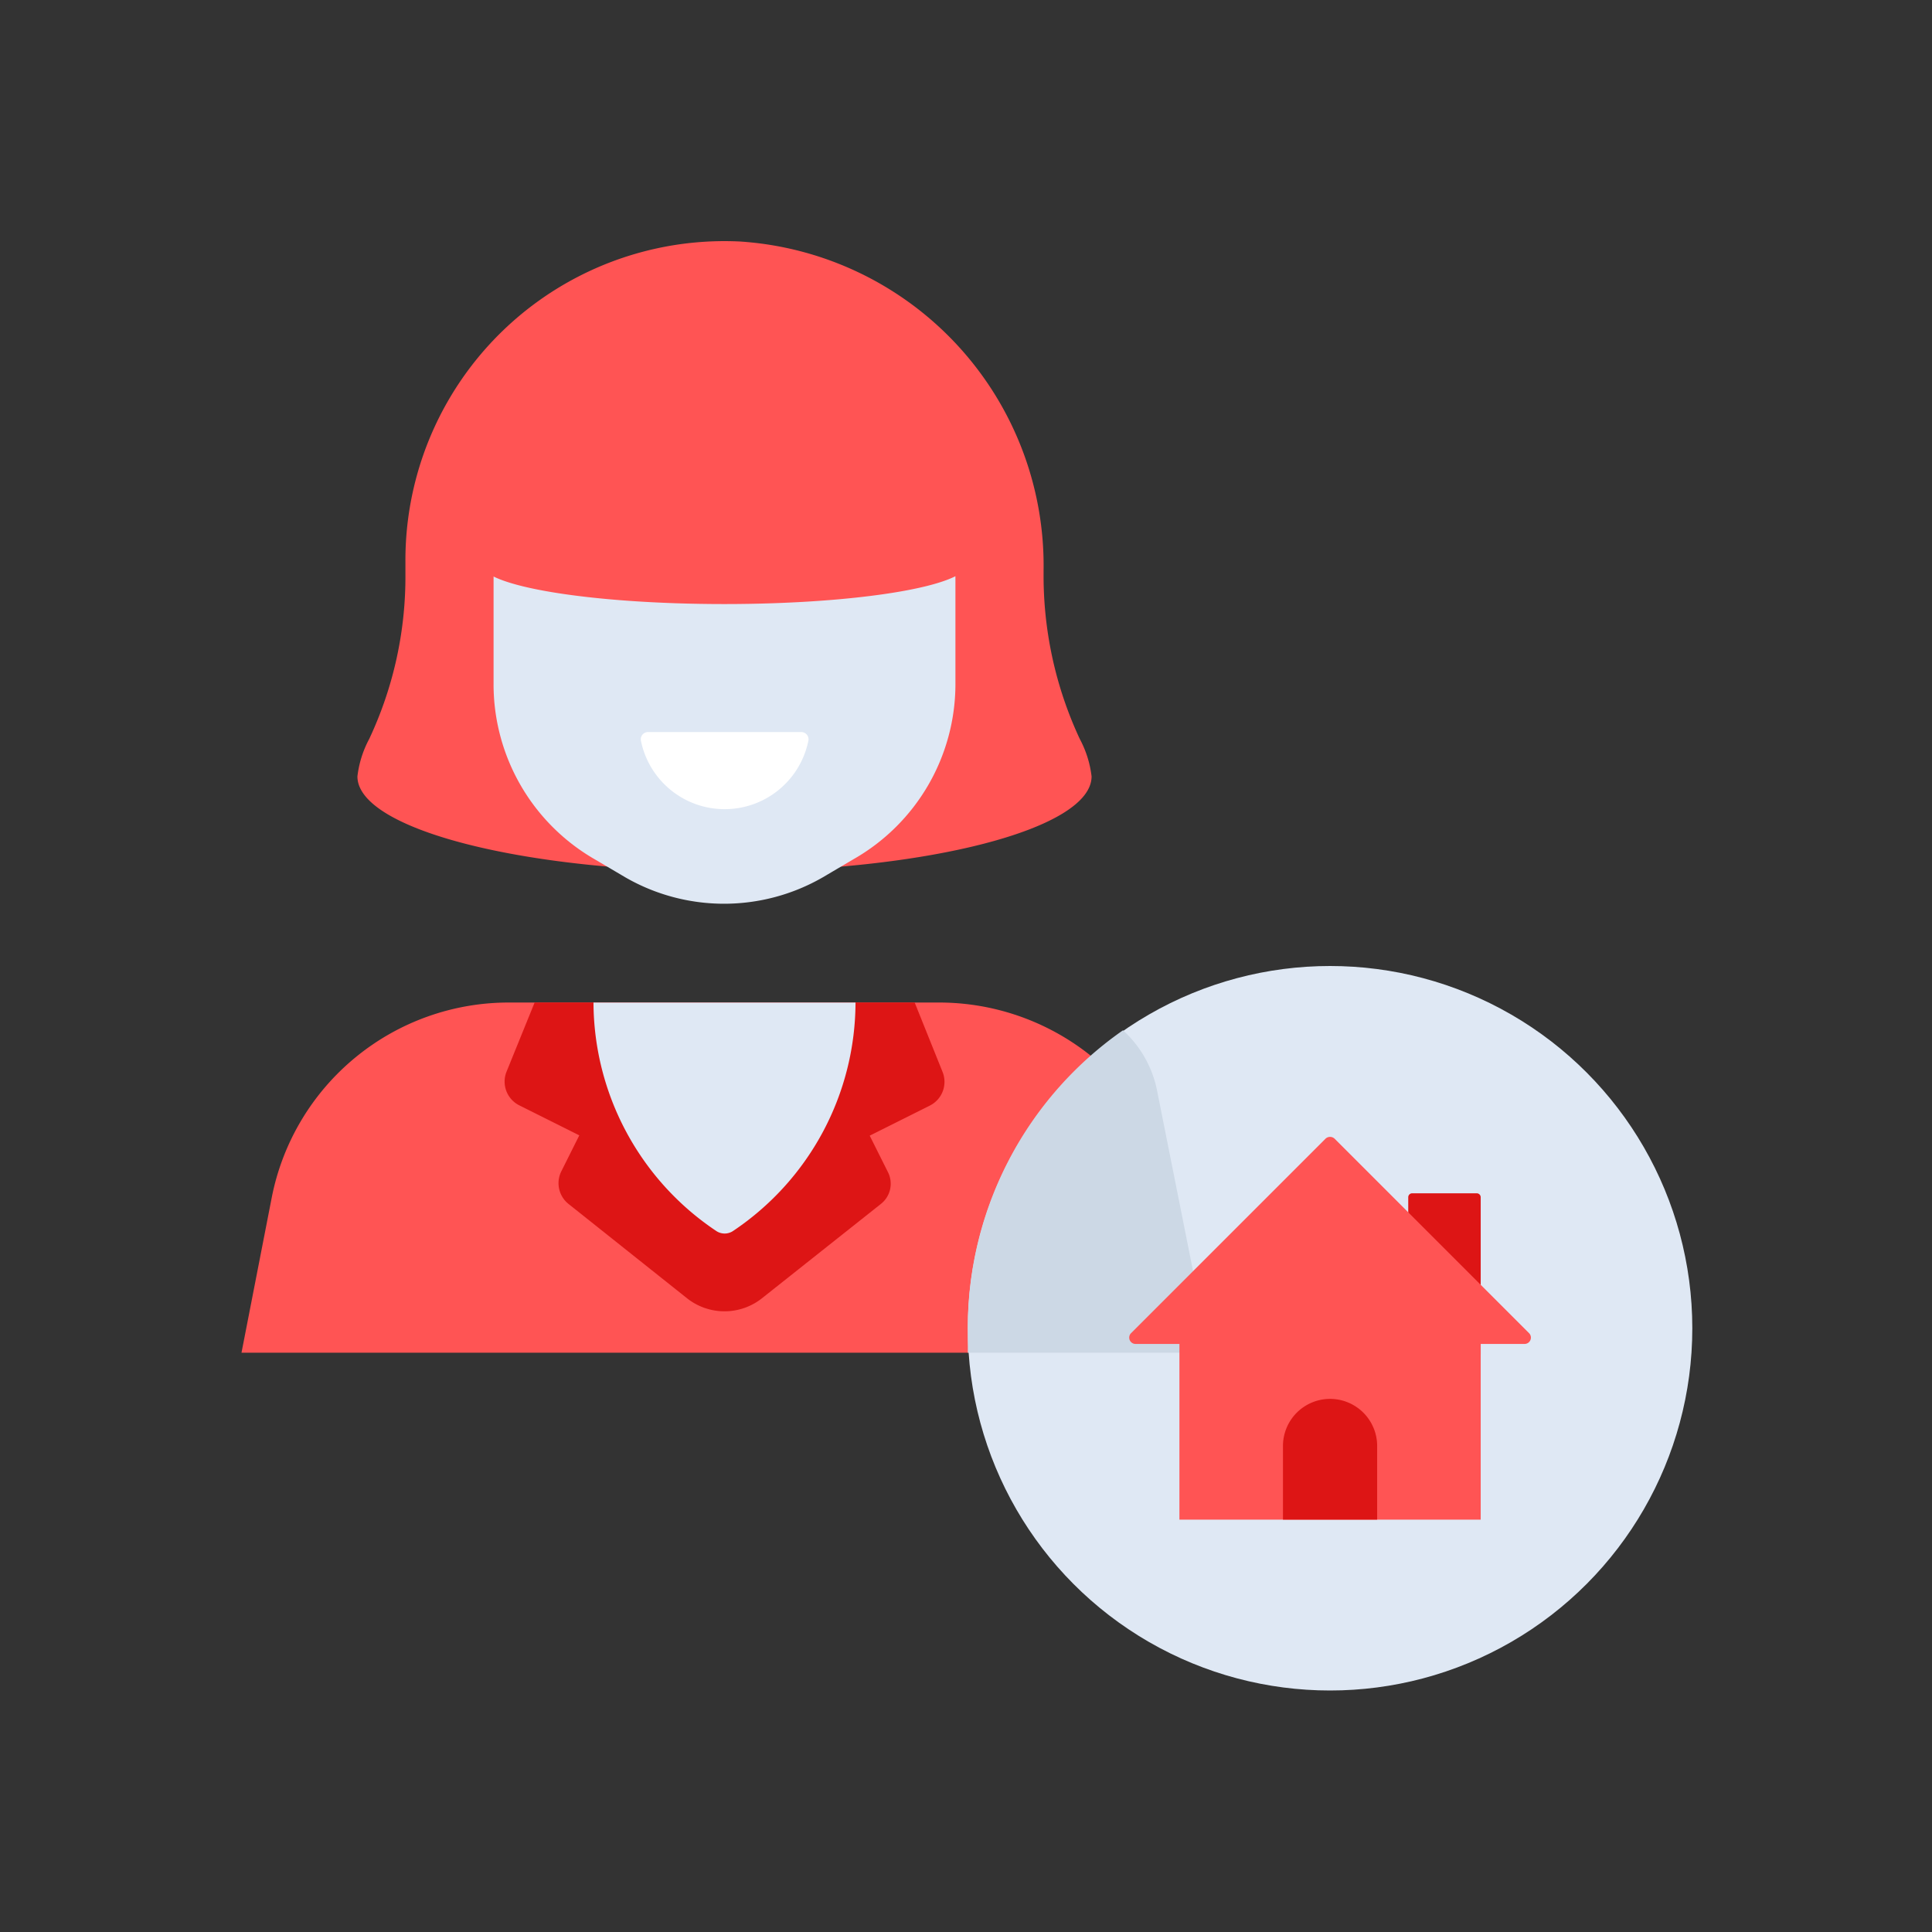 <svg id="Layer_1" data-name="Layer 1" xmlns="http://www.w3.org/2000/svg" viewBox="0 0 64 64"><rect x="0" y="0" width="64" height="64" fill="#333333" stroke="none"/><defs><style>.cls-1{fill:#ff5454;}.cls-2{fill:#dfe8f4;}.cls-3{fill:#fff;}.cls-4{fill:#dd1515;}.cls-5{fill:#ccd8e5;}</style></defs><title>real, estate, property, woman, house</title><path class="cls-1" d="M34.57,19V18.9A10.76,10.76,0,0,0,24.51,8,10.57,10.57,0,0,0,13.43,18.6V19a12.62,12.62,0,0,1-1.2,5.48,3.48,3.48,0,0,0-.39,1.24c0,1.74,5.45,3.15,12.16,3.15s12.16-1.41,12.16-3.15a3.48,3.48,0,0,0-.39-1.24A12.77,12.77,0,0,1,34.57,19Z"/><path class="cls-2" d="M31.65,22.66V19.24a7.65,7.65,0,0,0-3.82-6.63h0a7.68,7.68,0,0,0-7.65,0h0a7.66,7.66,0,0,0-3.83,6.63v3.42a6.69,6.69,0,0,0,3.36,5.81l1,.59a6.55,6.55,0,0,0,6.55,0l1-.59A6.68,6.68,0,0,0,31.65,22.66Z"/><path class="cls-3" d="M21.47,24.25a.24.24,0,0,0-.24.28,2.83,2.83,0,0,0,5.55,0,.24.24,0,0,0-.24-.28Z"/><path class="cls-1" d="M40,44.81H8l1-5.13a8,8,0,0,1,7.89-6.47H31.09A8.05,8.05,0,0,1,39,39.68Z"/><path class="cls-4" d="M31.22,35.5l-.92-2.29H17.71l-.93,2.29a.88.88,0,0,0,.41,1.11l2,1-.6,1.2a.88.88,0,0,0,.24,1.07L22.75,43a2,2,0,0,0,2.5,0l3.92-3.11a.85.85,0,0,0,.24-1.07l-.6-1.2,2-1A.88.88,0,0,0,31.22,35.5Z"/><path class="cls-2" d="M28.34,33.21H19.66a9.14,9.14,0,0,0,4.07,7.57.5.5,0,0,0,.55,0A9.13,9.13,0,0,0,28.34,33.21Z"/><path class="cls-1" d="M32,18.47,29.6,11H18.4l-2.46,7.51H16a.26.26,0,0,0-.07.16c0,.74,3.61,1.34,8.06,1.34s8.06-.6,8.06-1.34A.31.31,0,0,0,32,18.47Z"/><circle class="cls-2" cx="44.06" cy="44" r="12"/><path class="cls-5" d="M32.06,44c0,.27,0,.54,0,.81h8l-1.73-8.68a3.66,3.66,0,0,0-1.13-2A12,12,0,0,0,32.06,44Z"/><path class="cls-4" d="M46.79,39.53h2.13a.13.13,0,0,1,.13.13v5.2a0,0,0,0,1,0,0h-2.4a0,0,0,0,1,0,0v-5.2A.13.13,0,0,1,46.79,39.53Z"/><path class="cls-1" d="M43.91,37.72l-6.44,6.44a.21.21,0,0,0,.15.36H50.5a.21.21,0,0,0,.15-.36l-6.44-6.44A.22.22,0,0,0,43.91,37.72Z"/><rect class="cls-1" x="39.07" y="43.95" width="9.98" height="6.39"/><path class="cls-4" d="M45.62,50.34H42.5V47.9a1.56,1.56,0,0,1,1.56-1.56h0a1.56,1.56,0,0,1,1.56,1.56Z"/></svg>